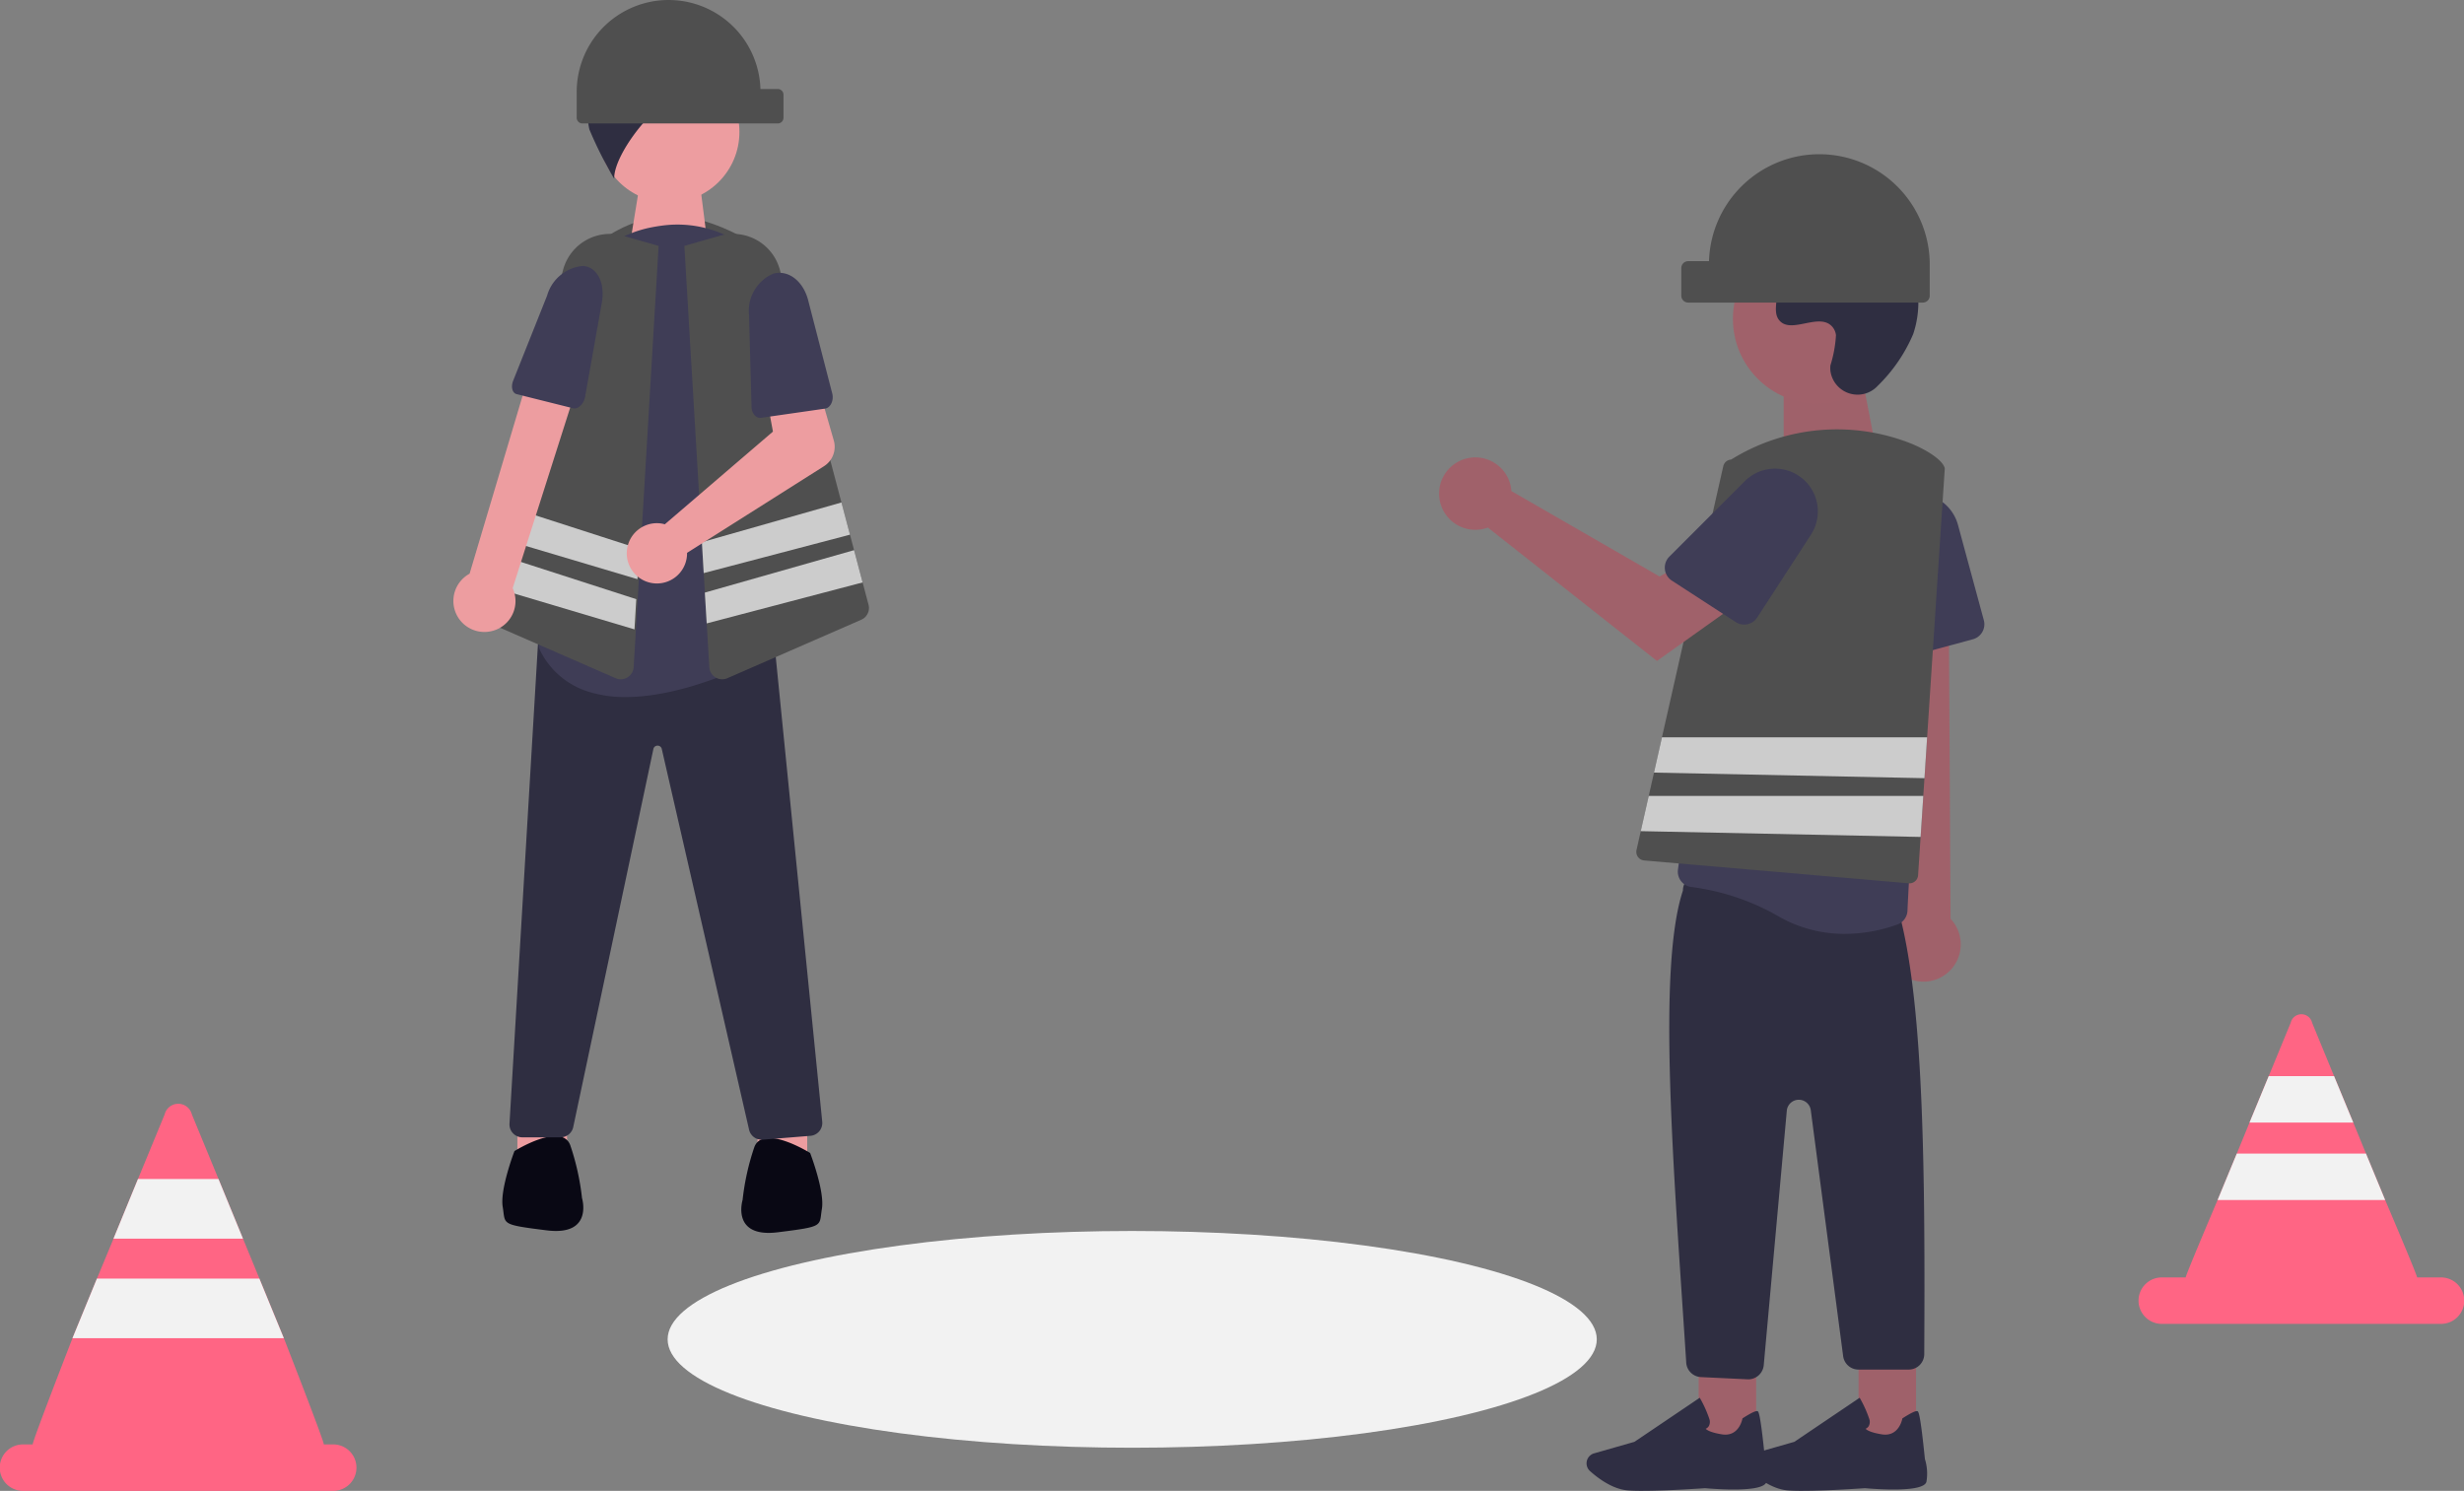 <svg xmlns="http://www.w3.org/2000/svg" width="799.987" height="484.11" viewBox="0 0 799.987 484.11" xmlns:xlink="http://www.w3.org/1999/xlink" role="img" artist="Katerina Limpitsouni" source="https://undraw.co/"><rect x="0" y="0" width="799.987" height="484.11" fill="#808080" stroke="none"/><g transform="translate(-667.431 -409.309)"><path d="M674.49,553.994v10.488l-16.21-.953.226-8.638Z" transform="translate(255.02 219.218)" fill="#ed9da0"/><path d="M908.85,728.695c-.954,5.721.954,5.721-14.3,7.628S883.1,725.834,883.1,725.834a80.124,80.124,0,0,1,3.814-17.163c2.861-7.628,18.117,1.907,18.117,1.907S909.8,722.974,908.85,728.695Z" transform="translate(25.428 73.123)" fill="#090814"/><path d="M658.28,553.994v10.488l16.209-.953-.226-8.638Z" transform="translate(177.135 218.598)" fill="#ed9da0"/><path d="M882.806,728.695c.953,5.721-.954,5.721,14.3,7.628s11.442-10.488,11.442-10.488a80.134,80.134,0,0,0-3.814-17.163c-2.86-7.628-18.116,1.907-18.116,1.907S881.853,722.974,882.806,728.695Z" transform="translate(-52.159 72.503)" fill="#090814"/><path d="M26.479,0H0V14.605H29.3Z" transform="translate(1246.539 537.065)" fill="#9f616a"/><g transform="translate(1234.452 850.894)"><rect width="18.667" height="26.484" transform="translate(36.399)" fill="#9f616a"/><path d="M504.74,592.216c8.193,0,20.155-.856,20.245-.865,3.2.285,19.175,1.542,19.969-2.113a15.7,15.7,0,0,0-.5-7.35c-1.542-15.27-2.113-15.448-2.452-15.547-.543-.16-2.13.6-4.707,2.255l-.16.106-.035.188c-.045.232-1.181,5.839-6.6,4.988-3.708-.588-4.911-1.408-5.295-1.81a2.281,2.281,0,0,0,.98-.82,2.868,2.868,0,0,0,.2-2.389,37.791,37.791,0,0,0-2.871-6.445l-.24-.428L502.068,576.3l-13.1,3.745a3.354,3.354,0,0,0-2.184,1.935h0a3.38,3.38,0,0,0,.856,3.816c2.38,2.139,7.114,5.8,12.075,6.258,1.319.131,3.066.169,5.028.169h0Z" transform="translate(-486.517 -549.701)" fill="#2f2e43"/></g><g transform="translate(1182.535 850.894)"><rect width="18.667" height="26.484" transform="translate(36.399)" fill="#9f616a"/><path d="M504.74,592.216c8.193,0,20.155-.856,20.245-.865,3.2.285,19.175,1.542,19.969-2.113a15.7,15.7,0,0,0-.5-7.35c-1.542-15.27-2.113-15.448-2.452-15.547-.543-.16-2.13.6-4.707,2.255l-.16.106-.035.188c-.045.232-1.181,5.839-6.6,4.988-3.708-.588-4.911-1.408-5.295-1.81a2.281,2.281,0,0,0,.98-.82,2.868,2.868,0,0,0,.2-2.389,37.791,37.791,0,0,0-2.871-6.445l-.24-.428L502.068,576.3l-13.1,3.745a3.354,3.354,0,0,0-2.184,1.935h0a3.38,3.38,0,0,0,.856,3.816c2.38,2.139,7.114,5.8,12.075,6.258,1.319.131,3.066.169,5.028.169h0Z" transform="translate(-486.517 -549.701)" fill="#2f2e43"/></g><ellipse cx="150.834" cy="35.194" rx="150.834" ry="35.194" transform="translate(884.19 809.025)" fill="#f2f2f2"/><path d="M202.728,600.948H150.509V585.1c16.5-11.483,31.121-10.485,50.354.933Z" transform="translate(711.62 -97.46)" fill="#4f4f4f"/><path d="M226.567,766.314a4.216,4.216,0,0,1-4.1-3.285L194.135,639.441a1.359,1.359,0,0,0-1.365-1.095h-.007a1.359,1.359,0,0,0-1.362,1.108L165.381,762.21a4.216,4.216,0,0,1-4.105,3.326h-12.4a4.2,4.2,0,0,1-4.189-4.444L153.924,605.5l3.715-1.1h.07l72.973.638,15.542,155.417a4.194,4.194,0,0,1-3.838,4.589L226.9,766.3Q226.734,766.315,226.567,766.314Z" transform="translate(688.161 13.087)" fill="#2f2e41"/><path d="M2.378.456l20.3-1.187,2,15.792H0Z" transform="translate(872.257 471.741)" fill="#ed9da0"/><path d="M174.807,730.926a39.525,39.525,0,0,1-11.868-1.67,26.2,26.2,0,0,1-15.888-13.4,4.2,4.2,0,0,1-.312-3.127c2.526-8.621,14.732-53.431,6.944-89.054a37.751,37.751,0,0,1,5.367-29.013A37.278,37.278,0,0,1,183.225,578.4h0c1.292-.252,2.59-.459,3.86-.615a37.143,37.143,0,0,1,30.08,9.9,38.064,38.064,0,0,1,11.95,30.175L223.13,713.9a4.158,4.158,0,0,1-2.236,3.453C214,720.965,193.293,730.926,174.807,730.926Z" transform="translate(695.757 -95.276)" fill="#3f3d56"/><path d="M190.054,722.722a4.2,4.2,0,0,1-1.68-.355L144.92,703.4a4.168,4.168,0,0,1-2.381-4.921l28.767-108.669a15.727,15.727,0,0,1,19.527-11.1l11.5,3.283-8.1,136.775a4.208,4.208,0,0,1-2,3.328,4.162,4.162,0,0,1-2.182.624Z" transform="translate(678.934 -92.839)" fill="#4f4f4f"/><path d="M215.767,698.481l-1.912-7.208-2.769-10.481-1.334-5.026-2.769-10.453L187,589.812a15.71,15.71,0,0,0-19.526-11.1L155.977,582l5.7,96.2.588,10.043.373,6.331v.009l.6,9.987.84,14.2a4.187,4.187,0,0,0,5.865,3.6L213.389,703.4a4.164,4.164,0,0,0,2.378-4.923Z" transform="translate(733.643 -92.842)" fill="#4f4f4f"/><ellipse cx="22.903" cy="22.902" rx="22.903" ry="22.902" transform="translate(861.693 429.272)" fill="#ed9da0"/><path d="M129.088,381.717,81.6,394.191l-.588-10.041,45.31-12.891Z" transform="translate(814.304 201.211)" fill="#ccc"/><path d="M132.421,384.821,81.8,398.119l-.6-9.99v-.01l48.453-13.781Z" transform="translate(815.072 213.614)" fill="#ccc"/><path d="M201.89,582.371a28.12,28.12,0,0,0-30.821-17.329l7.221,5.835c-8.972.3-18.416-.34-24.822,5.949,2.039-.056,4.712,4.305,6.752,4.249a10.7,10.7,0,0,0-8.954,6.176,17.592,17.592,0,0,0-1.039,11.187,130,130,0,0,0,8.044,15.982c-.266-9.11,17.67-30.841,26.428-28.572a24.035,24.035,0,0,0-11.1,8.425,32.55,32.55,0,0,1,19.3-3.158,13.658,13.658,0,0,0,4.6.257,5.618,5.618,0,0,0,3.331-8.979Z" transform="translate(708.576 -147.055)" fill="#2f2e41"/><path d="M114.748,385.736l-.588,9.854L67.582,381.719l2.73-10.317Z" transform="translate(760.232 201.788)" fill="#ccc"/><path d="M117.036,389.793l-47.528-15.34L66.773,384.8l49.685,14.8Z" transform="translate(756.973 214.077)" fill="#ccc"/><path d="M153.741,673.721a10.017,10.017,0,0,0,6.568-13.885l22.344-70.145-15.844-3.318-20.485,68.772a10.071,10.071,0,0,0,7.418,18.576Z" transform="translate(673.569 -59.545)" fill="#ed9da0"/><path d="M168.028,580.173h0c4.55.464,7.109,5.58,5.977,11.949l-5.428,30.565c-.407,2.291-2.293,4.105-3.86,3.714l-18.361-4.589c-1.413-.353-1.933-2.361-1.133-4.369l11.023-27.651A13.306,13.306,0,0,1,168.028,580.173Z" transform="translate(688.816 -84.513)" fill="#3f3d56"/><path d="M163.1,633.752a9.826,9.826,0,0,1,1.517.3l35.1-30.1L197.672,592.9l16.265-5.275,5.533,19.2a7.46,7.46,0,0,1-3.179,8.37l-44.458,28.133a9.788,9.788,0,1,1-8.729-9.575Z" transform="translate(718.665 -54.5)" fill="#ed9da0"/><path d="M168.073,580.9h0c4.86-1.36,9.716,2.339,11.343,8.64l7.808,30.24c.585,2.267-.552,4.676-2.327,4.931L164.1,627.7c-1.6.23-3.011-1.411-3.069-3.573l-.808-29.758a13.09,13.09,0,0,1,7.854-13.473Z" transform="translate(750.406 -82.716)" fill="#3f3d56"/><path d="M243.773,743.487a12.036,12.036,0,0,1-2.311-18.309l-9.043-128.339,26.051,2.527.716,125.683a12.1,12.1,0,0,1-15.412,18.439Z" transform="translate(1041.537 -17.387)" fill="#a0616a"/><path d="M236.806,647.92a5.02,5.02,0,0,1-2.082-3.81l-1.909-34.59a13.89,13.89,0,0,1,27.275-4.4l8.385,30.926a5.047,5.047,0,0,1-3.547,6.185L241.077,648.7a5.023,5.023,0,0,1-4.271-.778Z" transform="translate(1043.047 -25.344)" fill="#3f3d56"/><path d="M178.865,563h0a29.832,29.832,0,0,1,29.815,28.9l5.619,0a1.865,1.865,0,0,1,1.865,1.865v7.46a1.865,1.865,0,0,1-1.865,1.865H150.89a1.865,1.865,0,0,1-1.865-1.865v-8.392A29.839,29.839,0,0,1,178.865,563Z" transform="translate(705.644 -153.689)" fill="#4f4f4f"/><path d="M244.988,783.287l-15.12-.721a5.039,5.039,0,0,1-4.8-5c-3.986-61.526-9.507-127.5-1.055-152.985a5.042,5.042,0,0,1,5.766-5.025l60.489,8.781a5.012,5.012,0,0,1,4.317,4.951c7.723,30.177,8.072,84.9,7.78,141.757a5.042,5.042,0,0,1-5.041,5.08h-16.3a5.018,5.018,0,0,1-4.98-4.258l-10.532-80.044a3.921,3.921,0,0,0-7.767.144l-7.509,82.884a5.061,5.061,0,0,1-5.006,4.443Q245.108,783.294,244.988,783.287Z" transform="translate(989.815 73.906)" fill="#2f2e41"/><path d="M253.41,746.846a76.1,76.1,0,0,0-28.769-9.854,4.949,4.949,0,0,1-3.421-1.875,5.016,5.016,0,0,1-1.043-3.81L234.671,623.7a37.216,37.216,0,0,1,21.693-29.08,36.193,36.193,0,0,1,35.173,2.757q.745.5,1.462,1.012a37.169,37.169,0,0,1,14.157,38.733c-8.888,36.359-11.941,95.968-12.463,107.548a5,5,0,0,1-3.269,4.487,50.506,50.506,0,0,1-17.058,3.037A42.714,42.714,0,0,1,253.41,746.846Z" transform="translate(992.039 -39.644)" fill="#3f3d56"/><ellipse cx="27.516" cy="27.516" rx="27.516" ry="27.516" transform="translate(1230.056 485.338)" fill="#a0616a"/><path d="M274.022,637.119a8.888,8.888,0,0,1-15.335-4.937,9,9,0,0,1,.011-1.743,40.4,40.4,0,0,0,1.8-9.807,5.143,5.143,0,0,0-.941-2.407c-4.091-5.478-13.693,2.45-17.553-2.509-2.367-3.04.415-7.828-1.4-11.226-2.4-4.485-9.5-2.273-13.952-4.729-4.955-2.733-4.659-10.335-1.4-14.959a23.53,23.53,0,0,1,17.839-9.082,47.854,47.854,0,0,1,20.157,3.933A40.283,40.283,0,0,1,282.3,592.86a32.24,32.24,0,0,1,3.259,27.45A51.743,51.743,0,0,1,274.022,637.119Z" transform="translate(1003.02 -102.5)" fill="#2f2e41"/><path d="M317.595,603.368c-.482-2.263-4.616-5.355-10.531-7.876a65.13,65.13,0,0,0-58.816,5.041,2.778,2.778,0,0,0-2.566,2.185l-19.9,88L223.2,702.179l-1.714,7.585L218.9,721.191l-1.378,6.106A2.81,2.81,0,0,0,220,730.714l85.916,7.416c.078,0,.168.011.246.011a2.8,2.8,0,0,0,2.778-2.621l.818-12.447.874-13.309.381-5.77.863-13.276,5.725-87.2v-.078Z" transform="translate(981.237 -41.997)" fill="#4f4f4f"/><path d="M227.919,601.613a11.766,11.766,0,0,1,.268,1.838l48.126,27.763,11.7-6.734L300.48,640.8l-25.025,17.836-54.9-43.314a11.758,11.758,0,1,1,7.367-13.714Z" transform="translate(929.94 -34.702)" fill="#a0616a"/><path d="M219.318,625.927a5.021,5.021,0,0,1,1.449-4.093l24.494-24.5a13.89,13.89,0,0,1,21.474,17.383L249.292,641.6a5.047,5.047,0,0,1-6.973,1.484l-20.731-13.453a5.022,5.022,0,0,1-2.27-3.7Z" transform="translate(988.653 -31.778)" fill="#3f3d56"/><path d="M231.174,386.425l-.86,13.278-87.825-1.815,2.589-11.463Z" transform="translate(1061.939 262.296)" fill="#ccc"/><path d="M233.376,390.213l-.875,13.308-90.867-1.88,2.589-11.428Z" transform="translate(1058.497 277.554)" fill="#ccc"/><path d="M265.167,572.959h0a35.842,35.842,0,0,0-35.821,34.726l-6.751,0a2.241,2.241,0,0,0-2.24,2.241v8.962a2.241,2.241,0,0,0,2.24,2.241h76.181a2.24,2.24,0,0,0,2.241-2.24V608.809a35.85,35.85,0,0,0-35.85-35.85Z" transform="translate(992.943 -113.569)" fill="#4f4f4f"/><path d="M347.94,713.962h-7.684c-.049-.93-10.365-25.139-10.365-25.139l-6.236-15.083-4.122-10.056L313.3,648.6l-7.139-17.346a3.562,3.562,0,0,0-6.938,0L292.082,648.6l-6.236,15.083-4.122,10.056-6.236,15.083s-10.316,24.208-10.365,25.139h-7.684a7.542,7.542,0,1,0,0,15.083h90.5a7.542,7.542,0,1,0,0-15.083Z" transform="translate(1111.937 110.147)" fill="#ff6584"/><path d="M214.631,423.392H180.945l6.234-15.083H208.4Z" transform="translate(1216.833 350.44)" fill="#f2f2f2"/><path d="M233.286,428.392h-54.4l6.234-15.083h41.932Z" transform="translate(1208.536 370.579)" fill="#f2f2f2"/><g transform="translate(667.431 767.724)"><path d="M355,760.111h-2.978c.273-.643-12.96-34.49-12.96-34.49l-7.944-19.357-5.33-12.972-7.944-19.357-8.646-20.966a4.557,4.557,0,0,0-8.85,0L291.7,673.935l-7.944,19.357-5.381,12.972-7.942,19.357s-13.183,33.848-12.911,34.49h-3.079a7.542,7.542,0,1,0,0,15.083H355a7.542,7.542,0,1,0,0-15.083Z" transform="translate(-246.898 -649.5)" fill="#ff6584"/><path d="M220.157,449.526H178.125l7.944-19.357h26.144Z" transform="translate(-141.275 -405.732)" fill="#f2f2f2"/><path d="M244.1,455.956H175.475l7.944-19.357H236.16Z" transform="translate(-151.949 -379.834)" fill="#f2f2f2"/></g></g></svg>